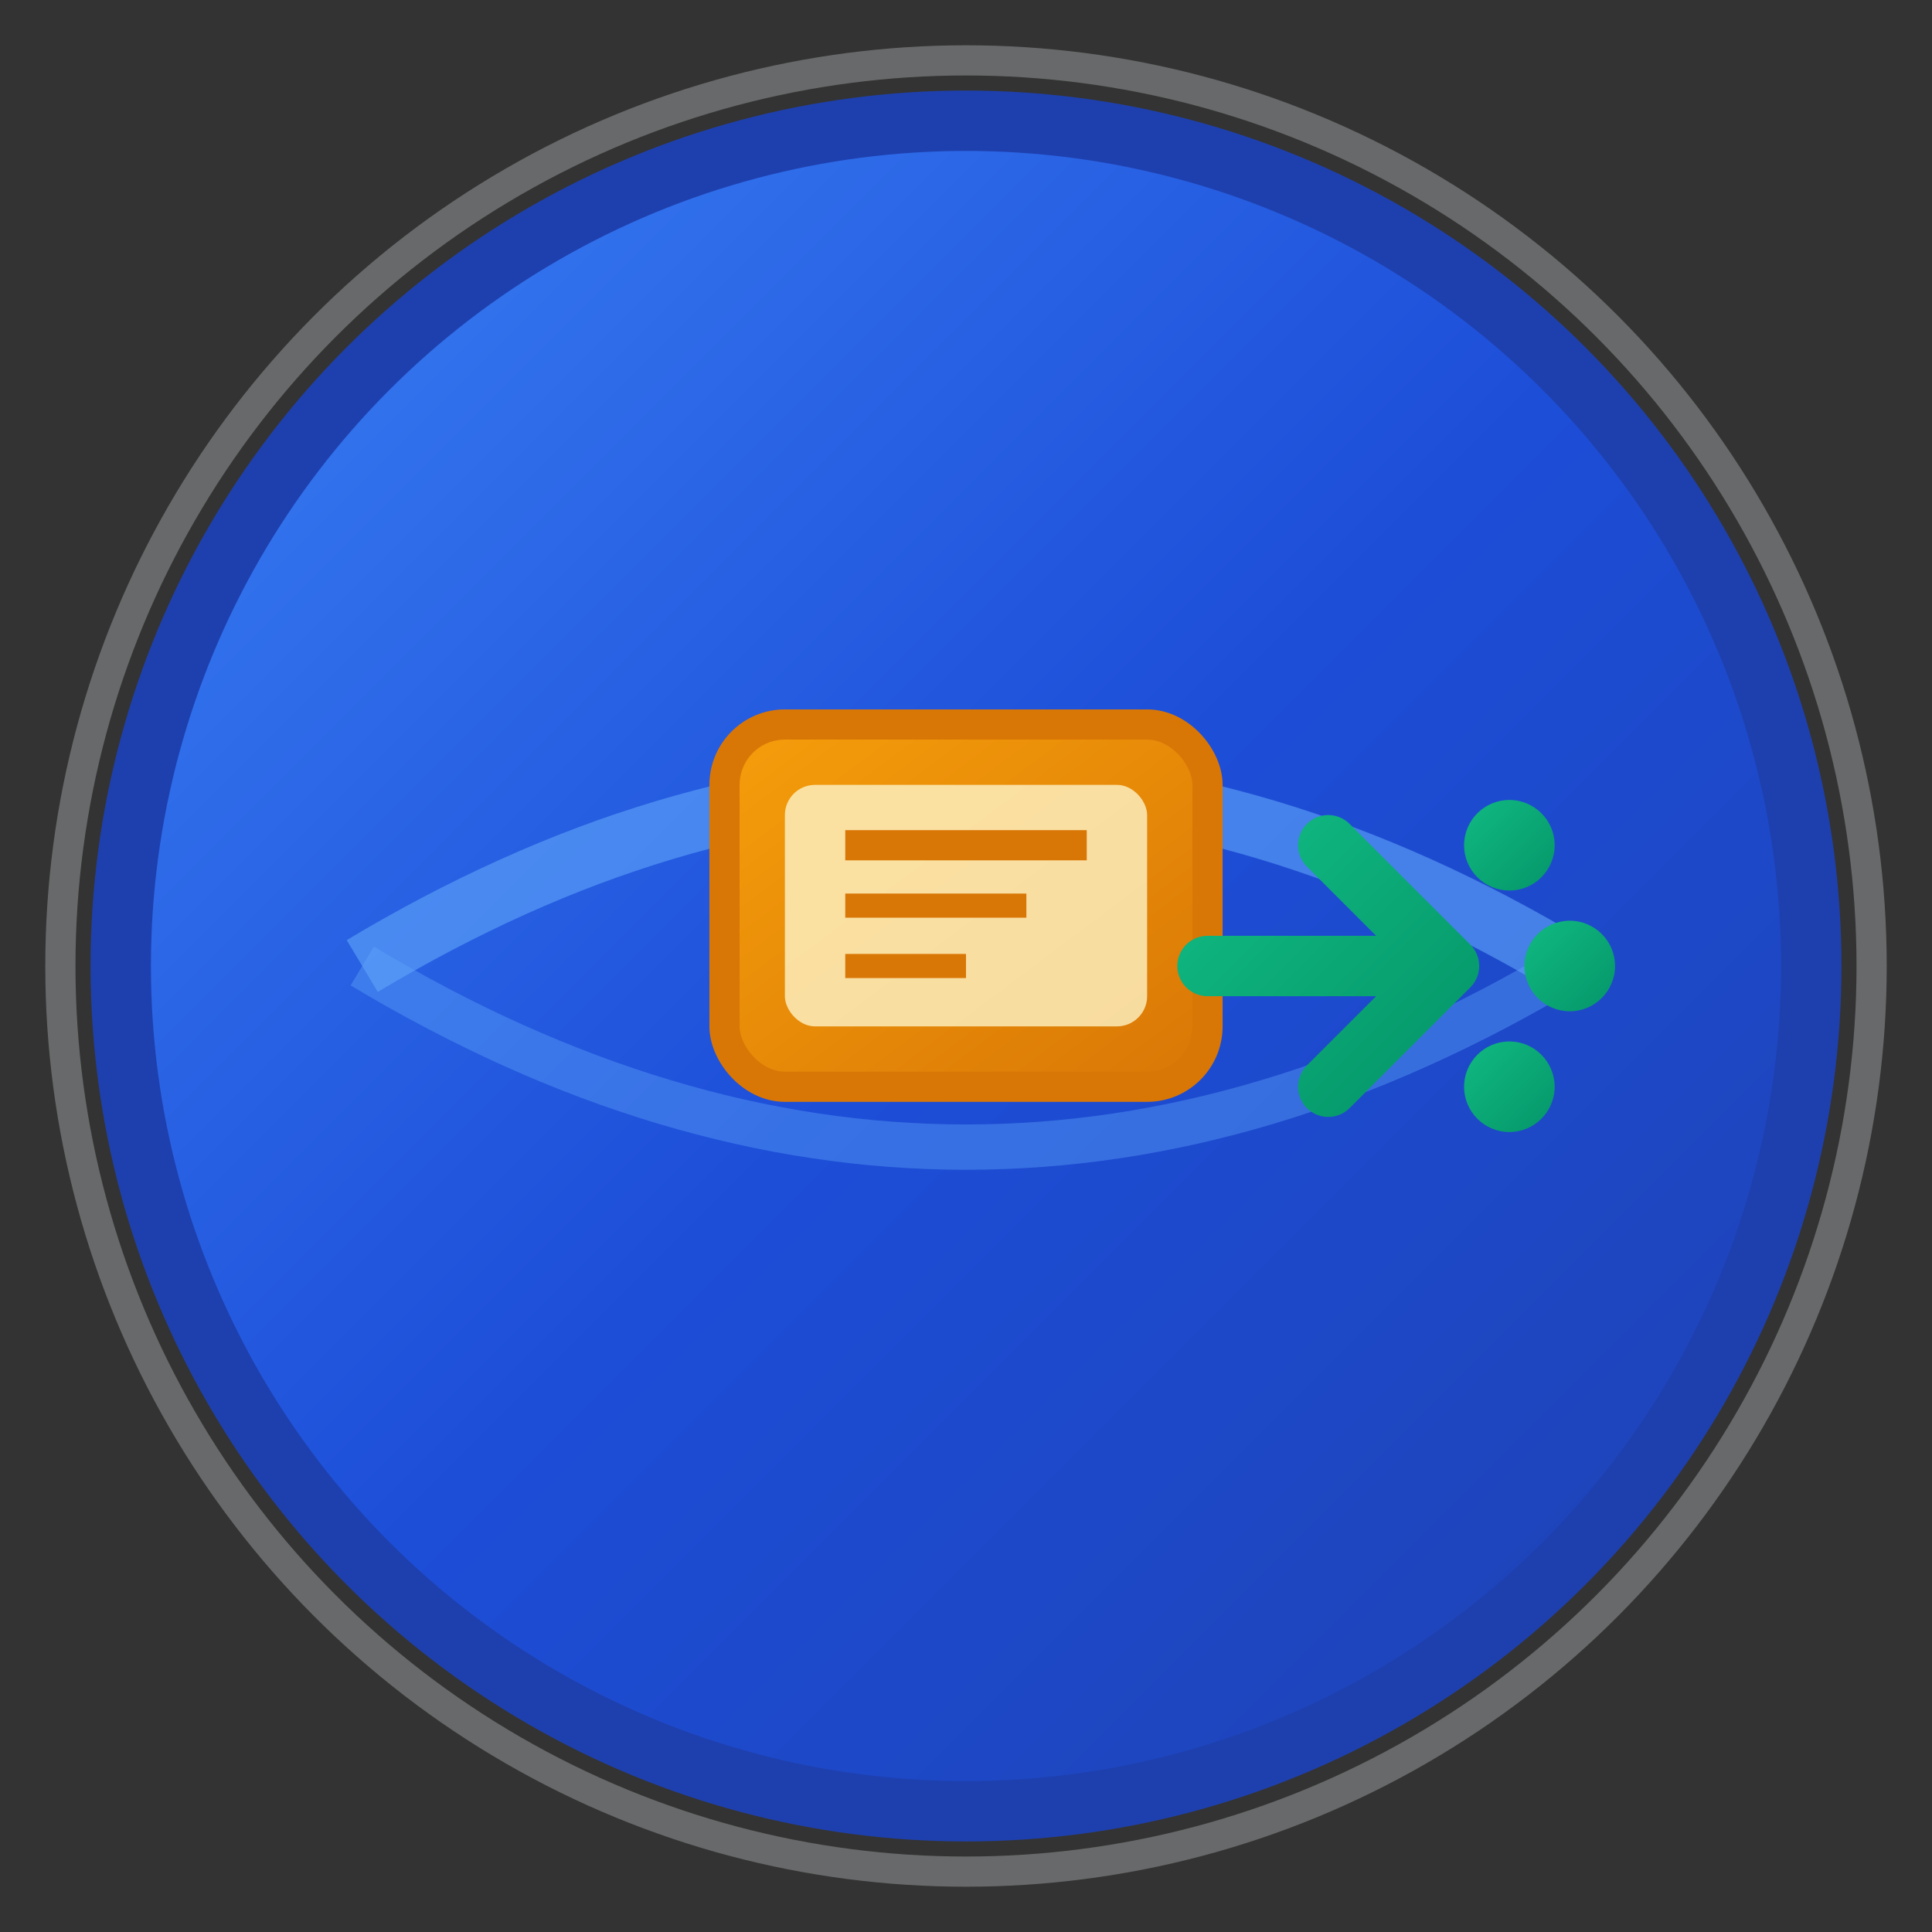 <svg width="64" height="64" viewBox="0 0 64 64" fill="none" xmlns="http://www.w3.org/2000/svg">
  <rect x="0" y="0" width="64" height="64" fill="#333333" stroke="none"/>
  <!-- Background Circle with Gradient -->
  <defs>
    <linearGradient id="planetGradient" x1="0%" y1="0%" x2="100%" y2="100%">
      <stop offset="0%" style="stop-color:#3B82F6;stop-opacity:1" />
      <stop offset="50%" style="stop-color:#1D4ED8;stop-opacity:1" />
      <stop offset="100%" style="stop-color:#1E40AF;stop-opacity:1" />
    </linearGradient>
    <linearGradient id="trackerGradient" x1="0%" y1="0%" x2="100%" y2="100%">
      <stop offset="0%" style="stop-color:#10B981;stop-opacity:1" />
      <stop offset="100%" style="stop-color:#059669;stop-opacity:1" />
    </linearGradient>
    <linearGradient id="packageGradient" x1="0%" y1="0%" x2="100%" y2="100%">
      <stop offset="0%" style="stop-color:#F59E0B;stop-opacity:1" />
      <stop offset="100%" style="stop-color:#D97706;stop-opacity:1" />
    </linearGradient>
  </defs>
  
  <!-- Main Planet Circle -->
  <circle cx="32" cy="32" r="28" fill="url(#planetGradient)" stroke="#1E40AF" stroke-width="2"/>
  
  <!-- Planet Surface Lines -->
  <path d="M12 32 Q32 20 52 32" stroke="#60A5FA" stroke-width="2" fill="none" opacity="0.6"/>
  <path d="M12 32 Q32 44 52 32" stroke="#60A5FA" stroke-width="1.5" fill="none" opacity="0.4"/>
  
  <!-- FBA Package Box -->
  <rect x="24" y="24" width="16" height="12" rx="2" fill="url(#packageGradient)" stroke="#D97706" stroke-width="1"/>
  
  <!-- Package Details -->
  <rect x="26" y="26" width="12" height="8" rx="1" fill="#FEF3C7" opacity="0.8"/>
  <line x1="28" y1="28" x2="36" y2="28" stroke="#D97706" stroke-width="1"/>
  <line x1="28" y1="30" x2="34" y2="30" stroke="#D97706" stroke-width="0.8"/>
  <line x1="28" y1="32" x2="32" y2="32" stroke="#D97706" stroke-width="0.8"/>
  
  <!-- Tracking Arrow -->
  <path d="M40 32 L48 32 M44 28 L48 32 L44 36" stroke="url(#trackerGradient)" stroke-width="2" fill="none" stroke-linecap="round" stroke-linejoin="round"/>
  
  <!-- Tracking Dots -->
  <circle cx="50" cy="28" r="1.5" fill="url(#trackerGradient)"/>
  <circle cx="52" cy="32" r="1.5" fill="url(#trackerGradient)"/>
  <circle cx="50" cy="36" r="1.5" fill="url(#trackerGradient)"/>
  
  <!-- Outer Ring for Modern Look -->
  <circle cx="32" cy="32" r="30" fill="none" stroke="#E5E7EB" stroke-width="1" opacity="0.3"/>
</svg>

